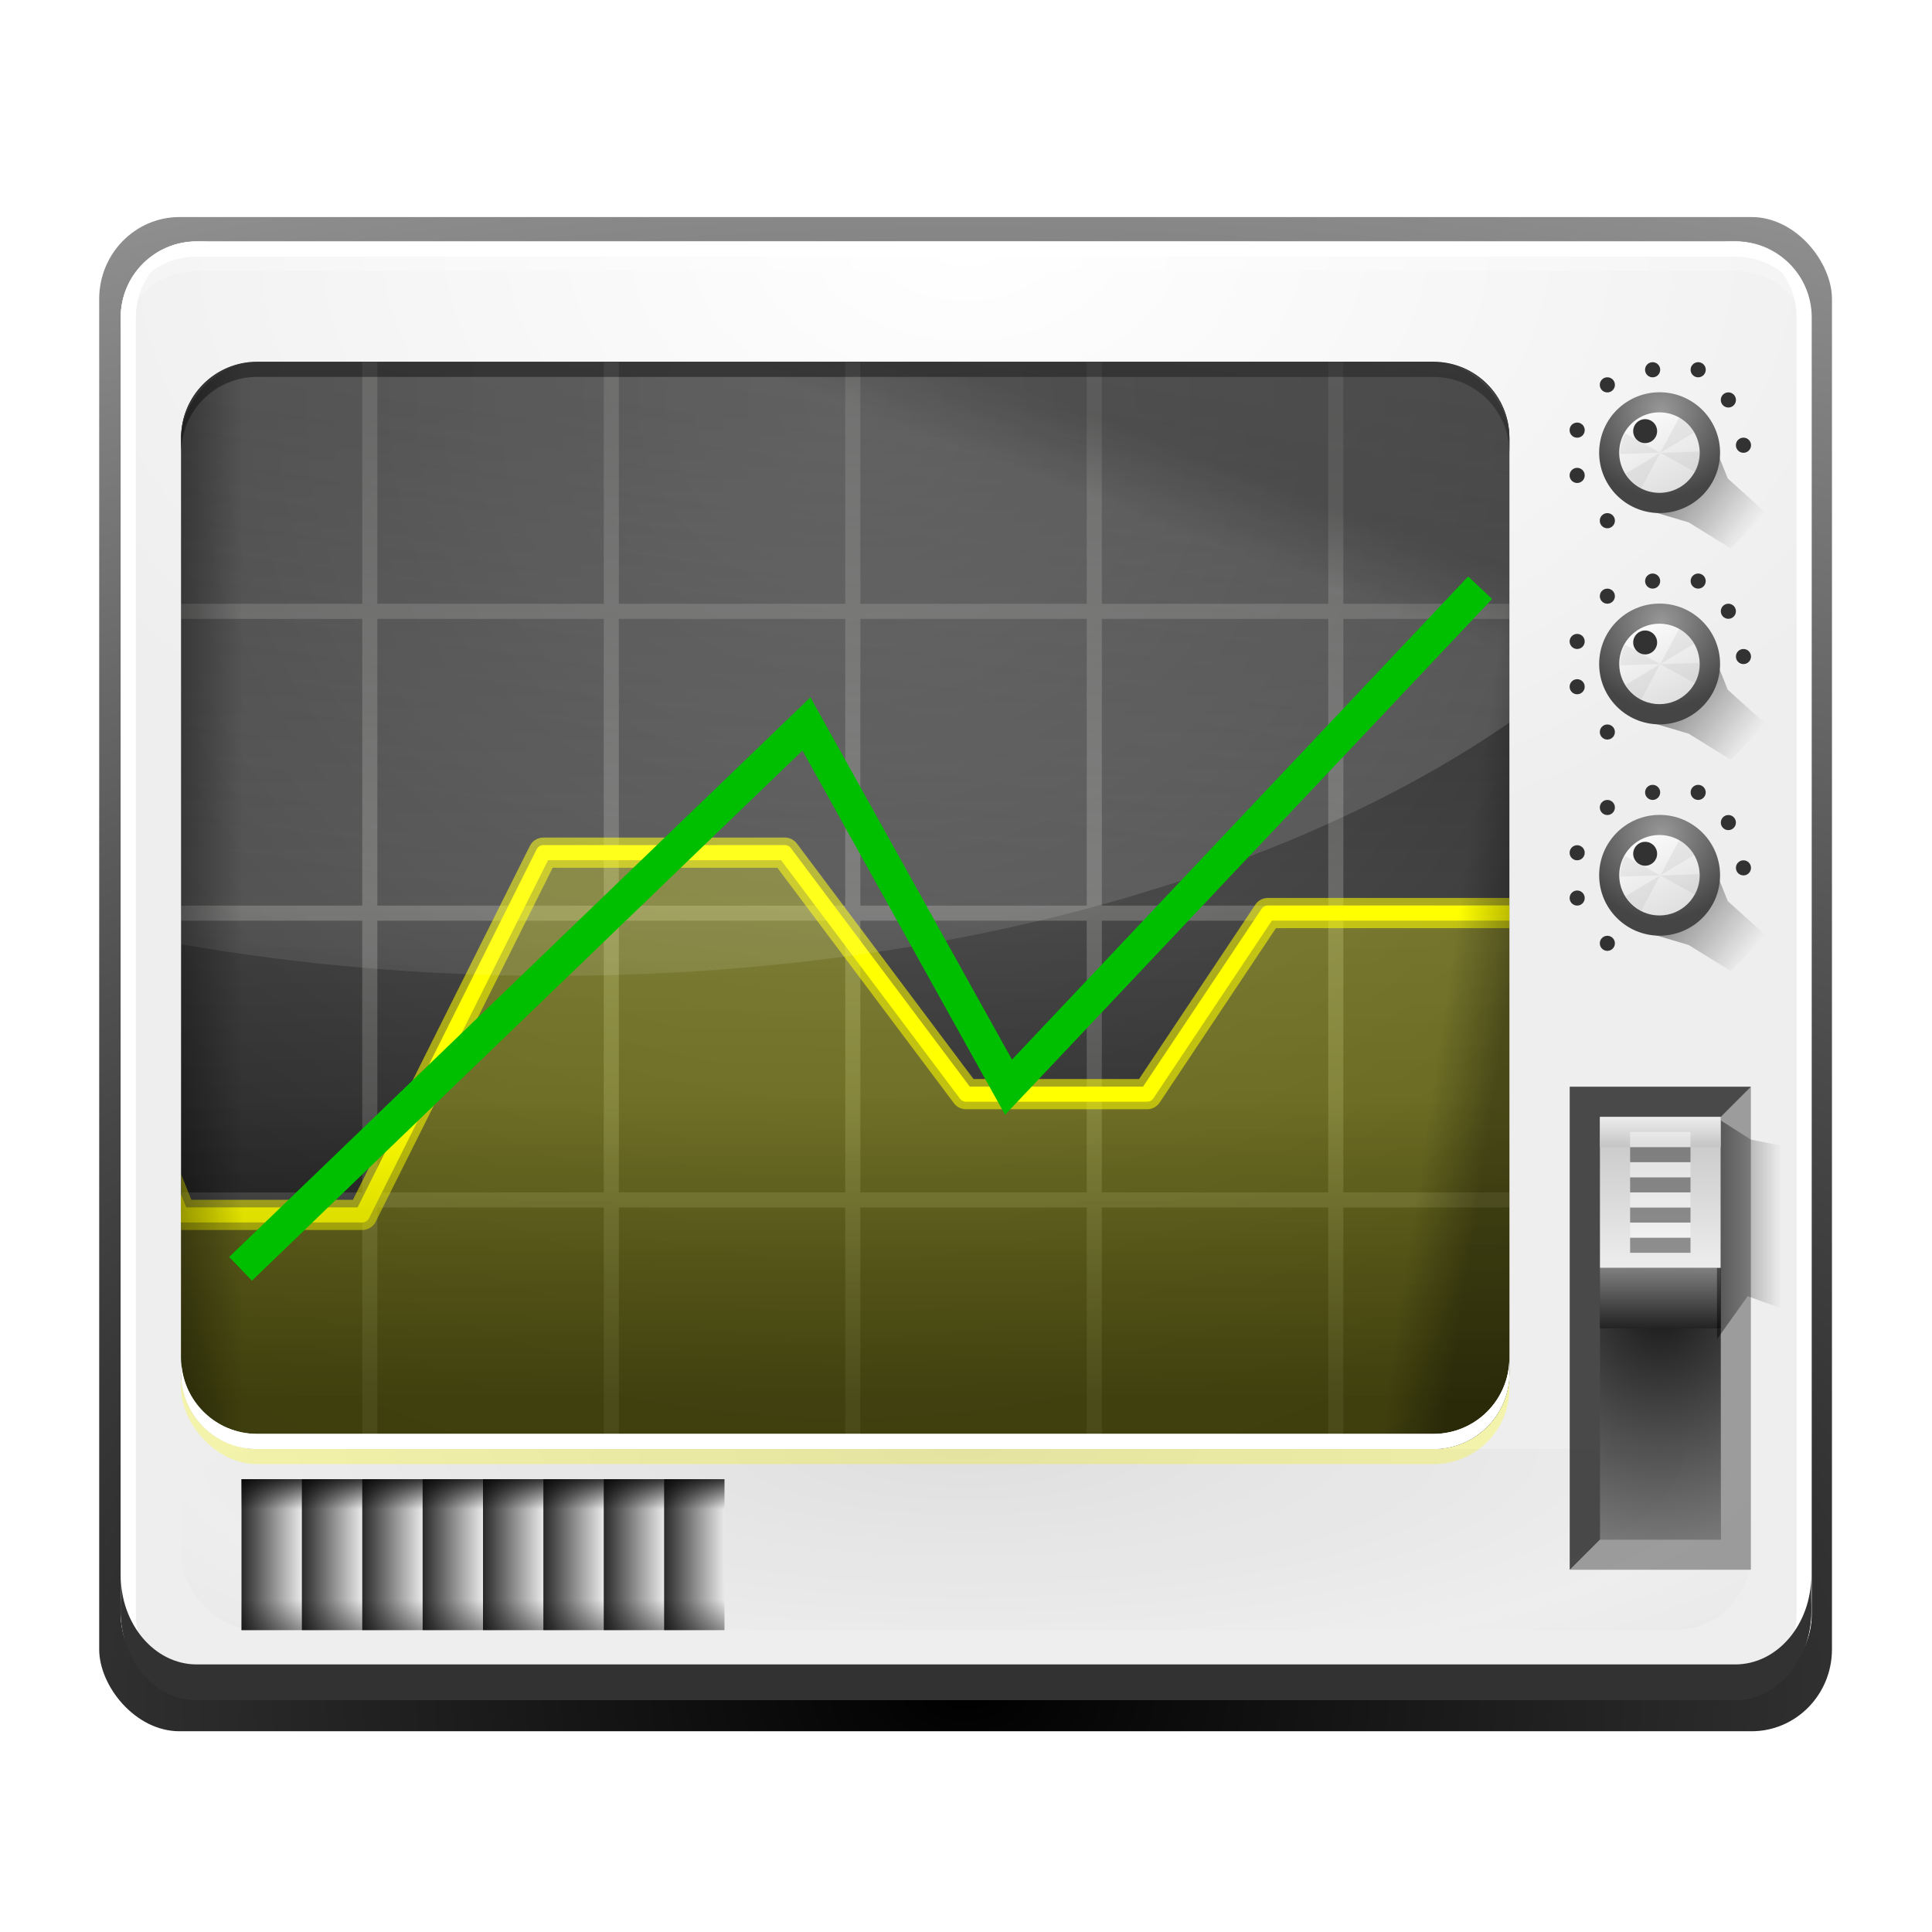<svg xmlns="http://www.w3.org/2000/svg" xmlns:svg="http://www.w3.org/2000/svg" xmlns:xlink="http://www.w3.org/1999/xlink" id="svg2" width="128" height="128" version="1.0"><defs id="defs4"><linearGradient id="linearGradient4111"><stop id="stop4113" offset="0" stop-color="#000" stop-opacity="1"/><stop id="stop4115" offset="1" stop-color="#000" stop-opacity="0"/></linearGradient><linearGradient id="linearGradient4085"><stop id="stop4087" offset="0" stop-color="#000" stop-opacity="1"/><stop id="stop4089" offset="1" stop-color="#000" stop-opacity="0"/></linearGradient><linearGradient id="linearGradient4031"><stop id="stop4033" offset="0" stop-color="#292929" stop-opacity="1"/><stop id="stop4035" offset="1" stop-color="#e9e9e9" stop-opacity="1"/></linearGradient><linearGradient id="linearGradient4002"><stop id="stop4004" offset="0" stop-color="#0f0" stop-opacity="1"/><stop id="stop4006" offset="1" stop-color="#f0ff80" stop-opacity="0"/></linearGradient><linearGradient id="linearGradient3785"><stop id="stop3787" offset="0" stop-color="#000" stop-opacity="1"/><stop id="stop3789" offset="1" stop-color="#000" stop-opacity="0"/></linearGradient><linearGradient id="linearGradient3761"><stop id="stop3763" offset="0" stop-color="#f6f6f6" stop-opacity="1"/><stop id="stop3765" offset="1" stop-color="#5a5a5a" stop-opacity="1"/></linearGradient><linearGradient id="linearGradient3749"><stop id="stop3751" offset="0" stop-color="#181818" stop-opacity="1"/><stop id="stop3753" offset="1" stop-color="#ababab" stop-opacity="1"/></linearGradient><linearGradient id="linearGradient3737"><stop id="stop3739" offset="0" stop-color="gray" stop-opacity="1"/><stop id="stop3741" offset="1" stop-color="#232323" stop-opacity="1"/></linearGradient><linearGradient id="linearGradient3729"><stop id="stop3731" offset="0" stop-color="#ededed" stop-opacity="1"/><stop id="stop3733" offset="1" stop-color="#bcbcbc" stop-opacity="1"/></linearGradient><linearGradient id="linearGradient3570"><stop id="stop3572" offset="0" stop-color="#000" stop-opacity="1"/><stop id="stop3574" offset="1" stop-color="#000" stop-opacity="0"/></linearGradient><linearGradient id="linearGradient3470"><stop id="stop3472" offset="0" stop-color="#ddd" stop-opacity="1"/><stop id="stop3474" offset="1" stop-color="#fbfbfb" stop-opacity="1"/></linearGradient><linearGradient id="linearGradient3452"><stop id="stop3454" offset="0" stop-color="#979797" stop-opacity="1"/><stop id="stop3456" offset="1" stop-color="#454545" stop-opacity="1"/></linearGradient><linearGradient id="linearGradient3440"><stop id="stop3442" offset="0" stop-color="#000" stop-opacity="1"/><stop id="stop3444" offset="1" stop-color="#000" stop-opacity="0"/></linearGradient><linearGradient id="linearGradient3384"><stop id="stop3386" offset="0" stop-color="#000" stop-opacity="1"/><stop id="stop3388" offset="1" stop-color="#000" stop-opacity="0"/></linearGradient><linearGradient id="linearGradient3374"><stop id="stop3376" offset="0" stop-color="#fff" stop-opacity="1"/><stop id="stop3378" offset="1" stop-color="#fff" stop-opacity="0"/></linearGradient><linearGradient id="linearGradient3292"><stop id="stop3294" offset="0" stop-color="#5e5e5e" stop-opacity="1"/><stop id="stop3296" offset="1" stop-color="#292929" stop-opacity="1"/></linearGradient><linearGradient id="linearGradient3275"><stop id="stop3277" offset="0" stop-color="#323232" stop-opacity="1"/><stop id="stop3279" offset="1" stop-color="#1a1a1a" stop-opacity="1"/></linearGradient><linearGradient id="linearGradient3265"><stop id="stop3267" offset="0" stop-color="#fff" stop-opacity="1"/><stop id="stop3269" offset="1" stop-color="#fff" stop-opacity="0"/></linearGradient><linearGradient id="linearGradient3255"><stop id="stop3257" offset="0" stop-color="#000" stop-opacity="1"/><stop id="stop3259" offset="1" stop-color="#000" stop-opacity="0"/></linearGradient><radialGradient id="radialGradient3261" cx="64" cy="116.98" r="58" fx="64" fy="116.98" gradientTransform="matrix(5.126,0,0,3.042,-264.054,-246.181)" gradientUnits="userSpaceOnUse" xlink:href="#linearGradient3255"/><radialGradient id="radialGradient3271" cx="64" cy="7.198" r="56" fx="64" fy="7.198" gradientTransform="matrix(1.237,0,0,0.798,-15.136,10.256)" gradientUnits="userSpaceOnUse" xlink:href="#linearGradient3265"/><radialGradient id="radialGradient3281" cx="56" cy="65.962" r="44" fx="56" fy="64.753" gradientTransform="matrix(2.207,0,0,2.058,-67.579,-106.933)" gradientUnits="userSpaceOnUse" xlink:href="#linearGradient3292"/><radialGradient id="radialGradient3287" cx="56" cy="60" r="44" fx="56" fy="99.821" gradientTransform="matrix(1.497,3.4730663e-8,-3.2384918e-8,1.396,-27.857,-45.052)" gradientUnits="userSpaceOnUse" xlink:href="#linearGradient3275"/><radialGradient id="radialGradient3289" cx="56" cy="60" r="44" fx="56" fy="99.821" gradientTransform="matrix(1.497,3.4730663e-8,-3.2384918e-8,1.396,-27.857,-44.052)" gradientUnits="userSpaceOnUse" xlink:href="#linearGradient3275"/><clipPath id="clipPath3361" clipPathUnits="userSpaceOnUse"><rect id="rect3363" width="88" height="72" x="12" y="24" fill="url(#radialGradient3365)" fill-opacity="1" stroke="none" stroke-dasharray="none" stroke-miterlimit="4" stroke-opacity="1" stroke-width="1" opacity="1" rx="5.017" ry="5.017"/></clipPath><radialGradient id="radialGradient3365" cx="56" cy="65.962" r="44" fx="56" fy="64.753" gradientTransform="matrix(2.207,0,0,2.058,-67.579,-106.933)" gradientUnits="userSpaceOnUse" xlink:href="#linearGradient3292"/><linearGradient id="linearGradient3380" x1="42.444" x2="26.826" y1="1.65" y2="110.061" gradientUnits="userSpaceOnUse" xlink:href="#linearGradient3374"/><linearGradient id="linearGradient3390" x1="52.514" x2="52.514" y1="97" y2="74.245" gradientUnits="userSpaceOnUse" xlink:href="#linearGradient3384"/><clipPath id="clipPath3402" clipPathUnits="userSpaceOnUse"><rect id="rect3404" width="88" height="72" x="12" y="24" fill="url(#radialGradient3406)" fill-opacity="1" stroke="none" stroke-dasharray="none" stroke-miterlimit="4" stroke-opacity="1" stroke-width="1" opacity="1" rx="5.017" ry="5.017"/></clipPath><radialGradient id="radialGradient3406" cx="56" cy="65.962" r="44" fx="56" fy="64.753" gradientTransform="matrix(2.207,0,0,2.058,-67.579,-106.933)" gradientUnits="userSpaceOnUse" xlink:href="#linearGradient3292"/><linearGradient id="linearGradient3446" x1="100" x2="100" y1="92.763" y2="60" gradientUnits="userSpaceOnUse" xlink:href="#linearGradient3440"/><linearGradient id="linearGradient3450" x1="100" x2="100" y1="92.763" y2="60" gradientTransform="translate(0,-120)" gradientUnits="userSpaceOnUse" xlink:href="#linearGradient3440"/><radialGradient id="radialGradient3458" cx="108.336" cy="25.487" r="4.172" fx="108.336" fy="25.487" gradientTransform="matrix(1.432,0,0,1.432,-46.842,-11.02)" gradientUnits="userSpaceOnUse" xlink:href="#linearGradient3452"/><linearGradient id="linearGradient3476" x1="110.757" x2="106.724" y1="32.56" y2="24.216" gradientUnits="userSpaceOnUse" xlink:href="#linearGradient3470"/><linearGradient id="linearGradient3576" x1="111.586" x2="116.799" y1="31.213" y2="35.08" gradientTransform="translate(-0.56,-0.203)" gradientUnits="userSpaceOnUse" xlink:href="#linearGradient3570"/><linearGradient id="linearGradient3671" x1="111.586" x2="116.799" y1="31.213" y2="35.08" gradientTransform="translate(-0.56,-0.203)" gradientUnits="userSpaceOnUse" xlink:href="#linearGradient3570"/><radialGradient id="radialGradient3673" cx="108.336" cy="25.487" r="4.172" fx="108.336" fy="25.487" gradientTransform="matrix(1.432,0,0,1.432,-46.842,-11.02)" gradientUnits="userSpaceOnUse" xlink:href="#linearGradient3452"/><linearGradient id="linearGradient3675" x1="110.757" x2="106.724" y1="32.56" y2="24.216" gradientUnits="userSpaceOnUse" xlink:href="#linearGradient3470"/><linearGradient id="linearGradient3711" x1="111.586" x2="116.799" y1="31.213" y2="35.08" gradientTransform="translate(-0.56,-0.203)" gradientUnits="userSpaceOnUse" xlink:href="#linearGradient3570"/><radialGradient id="radialGradient3713" cx="108.336" cy="25.487" r="4.172" fx="108.336" fy="25.487" gradientTransform="matrix(1.432,0,0,1.432,-46.842,-11.02)" gradientUnits="userSpaceOnUse" xlink:href="#linearGradient3452"/><linearGradient id="linearGradient3715" x1="110.757" x2="106.724" y1="32.56" y2="24.216" gradientUnits="userSpaceOnUse" xlink:href="#linearGradient3470"/><linearGradient id="linearGradient3735" x1="110" x2="110" y1="84" y2="72.081" gradientUnits="userSpaceOnUse" xlink:href="#linearGradient3729"/><linearGradient id="linearGradient3743" x1="110" x2="110" y1="84" y2="88" gradientUnits="userSpaceOnUse" xlink:href="#linearGradient3737"/><linearGradient id="linearGradient3747" x1="110" x2="110" y1="84" y2="72.081" gradientTransform="matrix(1,0,0,0.2,0,-90.8)" gradientUnits="userSpaceOnUse" xlink:href="#linearGradient3729"/><radialGradient id="radialGradient3755" cx="110" cy="87.736" r="4" fx="110" fy="87.736" gradientTransform="matrix(5.344,0,0,6.162,-477.837,-454.249)" gradientUnits="userSpaceOnUse" xlink:href="#linearGradient3749"/><linearGradient id="linearGradient3791" x1="113.348" x2="118.029" y1="79.669" y2="79.669" gradientUnits="userSpaceOnUse" xlink:href="#linearGradient3785"/><linearGradient id="linearGradient4008" x1="98.9" x2="98.9" y1="40.17" y2="104.503" gradientUnits="userSpaceOnUse" xlink:href="#linearGradient4002"/><clipPath id="clipPath4019" clipPathUnits="userSpaceOnUse"><rect id="rect4021" width="88" height="72" x="12" y="24" fill="url(#linearGradient4023)" fill-opacity="1" stroke="none" stroke-dasharray="none" stroke-miterlimit="4" stroke-opacity="1" stroke-width="1" opacity=".653" rx="5.017" ry="5.017"/></clipPath><linearGradient id="linearGradient4023" x1="100" x2="100" y1="92.763" y2="60" gradientUnits="userSpaceOnUse" xlink:href="#linearGradient3440"/><linearGradient id="linearGradient4027" x1="100" x2="100" y1="92.763" y2="72.82" gradientUnits="userSpaceOnUse" xlink:href="#linearGradient3440"/><linearGradient id="linearGradient4037" x1="16" x2="18" y1="104" y2="104" gradientTransform="matrix(2,0,0,1.25,-16,-27)" gradientUnits="userSpaceOnUse" xlink:href="#linearGradient4031"/><linearGradient id="linearGradient4041" x1="16" x2="18" y1="104" y2="104" gradientTransform="matrix(2,0,0,1.25,-12,-27)" gradientUnits="userSpaceOnUse" xlink:href="#linearGradient4031"/><linearGradient id="linearGradient4047" x1="16" x2="18" y1="104" y2="104" gradientTransform="matrix(2,0,0,1.25,-8,-27)" gradientUnits="userSpaceOnUse" xlink:href="#linearGradient4031"/><linearGradient id="linearGradient4049" x1="16" x2="18" y1="104" y2="104" gradientTransform="matrix(2,0,0,1.25,-4,-27)" gradientUnits="userSpaceOnUse" xlink:href="#linearGradient4031"/><linearGradient id="linearGradient4059" x1="16" x2="18" y1="104" y2="104" gradientTransform="matrix(2,0,0,1.25,0,-27)" gradientUnits="userSpaceOnUse" xlink:href="#linearGradient4031"/><linearGradient id="linearGradient4061" x1="16" x2="18" y1="104" y2="104" gradientTransform="matrix(2,0,0,1.25,4,-27)" gradientUnits="userSpaceOnUse" xlink:href="#linearGradient4031"/><linearGradient id="linearGradient4063" x1="16" x2="18" y1="104" y2="104" gradientTransform="matrix(2,0,0,1.25,8,-27)" gradientUnits="userSpaceOnUse" xlink:href="#linearGradient4031"/><linearGradient id="linearGradient4065" x1="16" x2="18" y1="104" y2="104" gradientTransform="matrix(2,0,0,1.25,12,-27)" gradientUnits="userSpaceOnUse" xlink:href="#linearGradient4031"/><linearGradient id="linearGradient4091" x1="32" x2="32" y1="98" y2="100" gradientUnits="userSpaceOnUse" xlink:href="#linearGradient4085"/><linearGradient id="linearGradient4095" x1="32" x2="32" y1="98" y2="100" gradientTransform="translate(0,-206)" gradientUnits="userSpaceOnUse" xlink:href="#linearGradient4085"/><linearGradient id="linearGradient4099" x1="100" x2="95.93" y1="65.698" y2="65.087" gradientUnits="userSpaceOnUse" xlink:href="#linearGradient3440"/><linearGradient id="linearGradient4103" x1="100" x2="95.91" y1="65.698" y2="65.698" gradientTransform="translate(-112,0)" gradientUnits="userSpaceOnUse" xlink:href="#linearGradient3440"/><linearGradient id="linearGradient4107" x1="48.922" x2="50.754" y1="24" y2="28.868" gradientTransform="translate(-112,0)" gradientUnits="userSpaceOnUse" xlink:href="#linearGradient3440"/><radialGradient id="radialGradient4119" cx="64" cy="73.978" r="52" fx="64" fy="73.978" gradientTransform="matrix(1,0,0,0.285,0,74.899)" gradientUnits="userSpaceOnUse" spreadMethod="reflect" xlink:href="#linearGradient4111"/></defs><g id="layer1"><rect id="rect3134" width="112" height="96" x="8" y="16" fill="url(#radialGradient3261)" fill-opacity="1" stroke="none" stroke-dasharray="none" stroke-miterlimit="4" stroke-opacity="1" stroke-width="4" filter="url(#filter3140)" opacity="1" rx="5.193" ry="5.193" transform="matrix(1.025,0,0,1.045,-1.628,-2.34)"/><rect id="rect3179" width="112" height="96" x="8" y="16" fill="#eee" fill-opacity="1" stroke="none" stroke-dasharray="none" stroke-miterlimit="4" stroke-opacity="1" stroke-width="1" opacity="1" rx="5.017" ry="5.017"/><path id="rect3149" fill="#fff" fill-opacity="1" stroke="none" stroke-dasharray="none" stroke-miterlimit="4" stroke-opacity="1" stroke-width="1" d="M 13.031 16 C 10.252 16 8 18.252 8 21.031 L 8 22.031 C 8 19.252 10.252 17 13.031 17 L 114.969 17 C 117.748 17 120 19.252 120 22.031 L 120 21.031 C 120 18.252 117.748 16 114.969 16 L 13.031 16 z" filter="url(#filter3162)" opacity="1"/><path id="rect2160" fill="#fff" fill-opacity="1" stroke="none" stroke-dasharray="none" stroke-miterlimit="4" stroke-opacity="1" stroke-width="1" d="M 13.031 16 C 10.252 16 8 18.252 8 21.031 L 8 106.969 C 8 109.748 10.252 112 13.031 112 L 14.031 112 C 11.252 112 9 109.748 9 106.969 L 9 21.031 C 9 18.252 11.252 16 14.031 16 L 13.031 16 z" filter="url(#filter3193)" opacity="1"/><path id="path3197" fill="#fff" fill-opacity="1" stroke="none" stroke-dasharray="none" stroke-miterlimit="4" stroke-opacity="1" stroke-width="1" d="M 13.031,16 C 10.252,16 8,18.252 8,21.031 L 8,106.969 C 8,109.748 10.252,112 13.031,112 L 14.031,112 C 11.252,112 9,109.748 9,106.969 L 9,21.031 C 9,18.252 11.252,16 14.031,16 L 13.031,16 z" filter="url(#filter3193)" opacity="1" transform="matrix(-1,0,0,1,128.031,0)"/><path id="rect3230" fill="#323232" fill-opacity="1" stroke="none" stroke-dasharray="none" stroke-miterlimit="4" stroke-opacity="1" stroke-width="1" d="M 8,104.969 L 8,106.969 C 8,109.748 10.252,112 13.031,112 L 114.969,112 C 117.748,112 120,109.748 120,106.969 L 120,104.969 C 120,107.748 117.748,110 114.969,110 L 13.031,110 C 10.252,110 8,107.748 8,104.969 z" filter="url(#filter3247)" opacity="1" transform="matrix(1,0,0,1.173,0,-18.758)"/><path id="path3172" fill="#323232" fill-opacity="1" stroke="none" stroke-dasharray="none" stroke-miterlimit="4" stroke-opacity="1" stroke-width="1" d="M 13.031,16 C 10.252,16 8,18.252 8,21.031 L 8,22.031 C 8,19.252 10.252,17 13.031,17 L 114.969,17 C 117.748,17 120,19.252 120,22.031 L 120,21.031 C 120,18.252 117.748,16 114.969,16 L 13.031,16 z" filter="url(#filter3162)" opacity="1" transform="matrix(1,0,0,-1.173,0,131.408)"/><path id="path3253" fill="#fff" fill-opacity="1" stroke="none" stroke-dasharray="none" stroke-miterlimit="4" stroke-opacity="1" stroke-width="1" d="M 8,104.969 L 8,106.969 C 8,109.748 10.252,112 13.031,112 L 114.969,112 C 117.748,112 120,109.748 120,106.969 L 120,104.969 C 120,107.748 117.748,110 114.969,110 L 13.031,110 C 10.252,110 8,107.748 8,104.969 z" filter="url(#filter3247)" opacity=".458" transform="matrix(1,0,0,-1,0,127.969)"/><rect id="rect3263" width="112" height="96" x="8" y="16" fill="url(#radialGradient3271)" fill-opacity="1" stroke="none" stroke-dasharray="none" stroke-miterlimit="4" stroke-opacity="1" stroke-width="1" opacity="1" rx="5.017" ry="5.017"/><rect id="rect3273" width="88" height="72" x="12" y="24" fill="url(#radialGradient3281)" fill-opacity="1" stroke="none" stroke-dasharray="none" stroke-miterlimit="4" stroke-opacity="1" stroke-width="1" opacity="1" rx="5.017" ry="5.017"/><path id="path3298" fill="#000" fill-opacity="1" stroke="none" stroke-dasharray="none" stroke-miterlimit="4" stroke-opacity="1" stroke-width="1" d="M 12,30 L 12,29 C 12,26.221 14.252,23.969 17.031,23.969 L 94.969,23.969 C 97.748,23.969 100,26.221 100,29 L 100,30 C 100,27.221 97.748,24.969 94.969,24.969 L 17.031,24.969 C 14.252,24.969 12,27.221 12,30 z" opacity=".574"/><g id="g3349" fill="#ff7e00" stroke="#d3d7cf" clip-path="url(#clipPath3361)" opacity=".258"><path id="path3300" fill="#ff7e00" fill-rule="evenodd" stroke="#d3d7cf" stroke-linecap="butt" stroke-linejoin="miter" stroke-opacity="1" stroke-width="1" d="M 24.5,19.5 L 24.5,99.5" opacity="1"/><path id="path3307" fill="#ff7e00" fill-rule="evenodd" stroke="#d3d7cf" stroke-linecap="butt" stroke-linejoin="miter" stroke-opacity="1" stroke-width="1" d="M 40.5,19.5 L 40.5,99.5" opacity="1"/><path id="path3309" fill="#ff7e00" fill-rule="evenodd" stroke="#d3d7cf" stroke-linecap="butt" stroke-linejoin="miter" stroke-opacity="1" stroke-width="1" d="M 56.5,19.5 L 56.5,99.5" opacity="1"/><path id="path3311" fill="#ff7e00" fill-rule="evenodd" stroke="#d3d7cf" stroke-linecap="butt" stroke-linejoin="miter" stroke-opacity="1" stroke-width="1" d="M 72.5,19.5 L 72.5,99.5" opacity="1"/><path id="path3317" fill="#ff7e00" fill-rule="evenodd" stroke="#d3d7cf" stroke-linecap="butt" stroke-linejoin="miter" stroke-opacity="1" stroke-width="1" d="M 88.5,19.5 L 88.5,99.5" opacity="1"/><path id="path3325" fill="#ff7e00" fill-rule="evenodd" stroke="#d3d7cf" stroke-linecap="butt" stroke-linejoin="miter" stroke-opacity="1" stroke-width="1" d="M 0.5,60.5 L 111.117,60.5" opacity="1"/><path id="path3327" fill="#ff7e00" fill-rule="evenodd" stroke="#d3d7cf" stroke-linecap="butt" stroke-linejoin="miter" stroke-opacity="1" stroke-width="1" d="M 0.5,79.5 L 111.117,79.5" opacity="1"/><path id="path3329" fill="#ff7e00" fill-rule="evenodd" stroke="#d3d7cf" stroke-linecap="butt" stroke-linejoin="miter" stroke-opacity="1" stroke-width="1" d="M 0.5,40.5 L 111.117,40.5" opacity="1"/></g><rect id="rect3448" width="88" height="72" x="12" y="-96" fill="url(#linearGradient3450)" fill-opacity="1" stroke="none" stroke-dasharray="none" stroke-miterlimit="4" stroke-opacity="1" stroke-width="1" opacity=".321" rx="5.017" ry="5.017" transform="scale(1,-1)"/><path id="path3428" fill="#000" fill-opacity="1" stroke="none" stroke-dasharray="none" stroke-miterlimit="4" stroke-opacity="1" stroke-width="1" d="M 12,30 L 12,29 C 12,26.221 14.252,23.969 17.031,23.969 L 94.969,23.969 C 97.748,23.969 100,26.221 100,29 L 100,30 C 100,27.221 97.748,24.969 94.969,24.969 L 17.031,24.969 C 14.252,24.969 12,27.221 12,30 z" filter="url(#filter3430)" opacity=".742"/><rect id="rect4025" width="88" height="72" x="12" y="24" fill="url(#linearGradient3446)" fill-opacity="1" stroke="none" stroke-dasharray="none" stroke-miterlimit="4" stroke-opacity="1" stroke-width="1" opacity=".437" rx="5.017" ry="5.017"/><g id="g4010" clip-path="url(#clipPath4019)" transform="translate(0,1)"><path id="path3431" fill="#ff0" fill-opacity="1" fill-rule="evenodd" stroke="none" stroke-dasharray="none" stroke-linecap="butt" stroke-linejoin="round" stroke-miterlimit="4" stroke-opacity="1" stroke-width="1" d="M 16.247,126.848 L -2.645,98.771 L 12,79.49 L 24,79.49 L 36,55.49 L 52,55.49 L 64,71.49 L 76,71.49 L 84,59.49 L 99.307,59.49 L 105.086,59.49 L 105.037,124.873" opacity=".285"/><path id="path3413" fill="none" fill-rule="evenodd" stroke="#ff0" stroke-dasharray="none" stroke-linecap="butt" stroke-linejoin="round" stroke-miterlimit="4" stroke-opacity="1" stroke-width="2" d="M 4,59.49 L 12,79.49 L 24,79.49 L 36,55.49 L 52,55.49 L 64,71.49 L 76,71.49 L 84,59.49 L 99.307,59.49 L 108,59.49" filter="url(#filter3427)" opacity=".747"/><path id="path3857" fill="none" fill-rule="evenodd" stroke="#ff0" stroke-dasharray="none" stroke-linecap="butt" stroke-linejoin="round" stroke-miterlimit="4" stroke-opacity="1" stroke-width="1" d="M 4,59.49 L 12,79.49 L 24,79.49 L 36,55.49 L 52,55.49 L 64,71.49 L 76,71.49 L 84,59.49 L 99.307,59.49 L 108,59.49"/></g><rect id="rect3438" width="88" height="72" x="12" y="24" fill="url(#linearGradient4027)" fill-opacity="1" stroke="none" stroke-dasharray="none" stroke-miterlimit="4" stroke-opacity="1" stroke-width="1" opacity=".321" rx="5.017" ry="5.017"/><g id="g3930"><g id="g3877"><g id="g3619"><path id="path3565" fill="url(#linearGradient3576)" fill-opacity="1" fill-rule="evenodd" stroke="none" stroke-linecap="butt" stroke-linejoin="miter" stroke-opacity="1" stroke-width="1" d="M 112.753,27.422 L 112.69,27.484 C 112.781,27.613 112.865,27.751 112.94,27.89 L 112.753,27.422 z M 113.253,28.672 C 113.358,29.029 113.44,29.405 113.44,29.797 C 113.44,32.006 111.652,33.797 109.44,33.797 C 109.27,33.797 109.105,33.755 108.94,33.734 L 111.878,34.609 L 114.659,36.328 L 117.003,33.984 L 114.472,31.703 L 113.253,28.672 z" filter="url(#filter3590)" opacity=".668"/><path id="path3434" fill="url(#radialGradient3458)" fill-opacity="1" stroke="none" stroke-dasharray="none" stroke-miterlimit="4" stroke-opacity="1" stroke-width="2" d="M 112.331 28.388 A 4.172 4.172 0 1 1 103.987,28.388 A 4.172 4.172 0 1 1 112.331 28.388 z" opacity="1" transform="matrix(0.96,0,0,0.959,6.121,2.766)"/><path id="path3464" fill="url(#linearGradient3476)" fill-opacity="1" stroke="none" stroke-dasharray="none" stroke-miterlimit="4" stroke-opacity="1" stroke-width="2" d="M 112.331 28.388 A 4.172 4.172 0 1 1 103.987,28.388 A 4.172 4.172 0 1 1 112.331 28.388 z" opacity="1" transform="matrix(0.639,0,0,0.639,40.828,11.846)"/><path id="path3490" fill="#a6a6a6" fill-opacity="1" fill-rule="evenodd" stroke="none" stroke-linecap="butt" stroke-linejoin="miter" stroke-opacity="1" stroke-width="1" d="M 111.25 27.656 L 110 30 L 112.281 28.625 C 112.034 28.214 111.674 27.884 111.25 27.656 z" filter="url(#filter3561)" opacity=".4"/><path id="path3495" fill="#a6a6a6" fill-opacity="1" fill-rule="evenodd" stroke="none" stroke-linecap="butt" stroke-linejoin="miter" stroke-opacity="1" stroke-width="1" d="M 108.742,32.34 L 109.992,29.996 L 107.711,31.371 C 107.958,31.783 108.318,32.113 108.742,32.34 z" filter="url(#filter3553)" opacity=".4"/><path id="path3497" fill="#a6a6a6" fill-opacity="1" fill-rule="evenodd" stroke="none" stroke-linecap="butt" stroke-linejoin="miter" stroke-opacity="1" stroke-width="1" d="M 112.651,29.913 L 109.996,30.003 L 112.328,31.291 C 112.56,30.871 112.666,30.394 112.651,29.913 z" filter="url(#filter3557)" opacity=".4"/><path id="path3499" fill="#a6a6a6" fill-opacity="1" fill-rule="evenodd" stroke="none" stroke-linecap="butt" stroke-linejoin="miter" stroke-opacity="1" stroke-width="1" d="M 107.341,30.083 L 109.995,29.994 L 107.664,28.706 C 107.432,29.126 107.326,29.602 107.341,30.083 z" filter="url(#filter3549)" opacity=".4"/><path id="path3594" fill="#323232" fill-opacity="1" stroke="none" stroke-dasharray="none" stroke-miterlimit="4" stroke-opacity="1" stroke-width="2" d="M 109.601 28.963 A 0.792 0.792 0 1 1 108.016,28.963 A 0.792 0.792 0 1 1 109.601 28.963 z" opacity="1" transform="translate(0.187,-0.399)"/><path id="path3601" fill="#323232" fill-opacity="1" stroke="none" stroke-dasharray="none" stroke-miterlimit="4" stroke-opacity="1" stroke-width="2" d="M 109.601 28.963 A 0.792 0.792 0 1 1 108.016,28.963 A 0.792 0.792 0 1 1 109.601 28.963 z" opacity="1" transform="matrix(0.631,0,0,0.631,37.833,16.222)"/><path id="path3603" fill="#323232" fill-opacity="1" stroke="none" stroke-dasharray="none" stroke-miterlimit="4" stroke-opacity="1" stroke-width="2" d="M 109.601 28.963 A 0.792 0.792 0 1 1 108.016,28.963 A 0.792 0.792 0 1 1 109.601 28.963 z" opacity="1" transform="matrix(0.631,0,0,0.631,35.833,13.222)"/><path id="path3605" fill="#323232" fill-opacity="1" stroke="none" stroke-dasharray="none" stroke-miterlimit="4" stroke-opacity="1" stroke-width="2" d="M 109.601 28.963 A 0.792 0.792 0 1 1 108.016,28.963 A 0.792 0.792 0 1 1 109.601 28.963 z" opacity="1" transform="matrix(0.631,0,0,0.631,35.833,10.222)"/><path id="path3607" fill="#323232" fill-opacity="1" stroke="none" stroke-dasharray="none" stroke-miterlimit="4" stroke-opacity="1" stroke-width="2" d="M 109.601 28.963 A 0.792 0.792 0 1 1 108.016,28.963 A 0.792 0.792 0 1 1 109.601 28.963 z" opacity="1" transform="matrix(0.631,0,0,0.631,37.833,7.222)"/><path id="path3611" fill="#323232" fill-opacity="1" stroke="none" stroke-dasharray="none" stroke-miterlimit="4" stroke-opacity="1" stroke-width="2" d="M 109.601 28.963 A 0.792 0.792 0 1 1 108.016,28.963 A 0.792 0.792 0 1 1 109.601 28.963 z" opacity="1" transform="matrix(-0.631,0,0,0.631,184.167,11.222)"/><path id="path3613" fill="#323232" fill-opacity="1" stroke="none" stroke-dasharray="none" stroke-miterlimit="4" stroke-opacity="1" stroke-width="2" d="M 109.601 28.963 A 0.792 0.792 0 1 1 108.016,28.963 A 0.792 0.792 0 1 1 109.601 28.963 z" opacity="1" transform="matrix(-0.631,0,0,0.631,183.167,8.222)"/><path id="path3615" fill="#323232" fill-opacity="1" stroke="none" stroke-dasharray="none" stroke-miterlimit="4" stroke-opacity="1" stroke-width="2" d="M 109.601 28.963 A 0.792 0.792 0 1 1 108.016,28.963 A 0.792 0.792 0 1 1 109.601 28.963 z" opacity="1" transform="matrix(-0.631,0,0,0.631,181.167,6.222)"/><path id="path3617" fill="#323232" fill-opacity="1" stroke="none" stroke-dasharray="none" stroke-miterlimit="4" stroke-opacity="1" stroke-width="2" d="M 109.601 28.963 A 0.792 0.792 0 1 1 108.016,28.963 A 0.792 0.792 0 1 1 109.601 28.963 z" opacity="1" transform="matrix(0.631,0,0,0.631,40.833,6.222)"/></g><g id="g3637" transform="translate(0,14)"><path id="path3639" fill="url(#linearGradient3671)" fill-opacity="1" fill-rule="evenodd" stroke="none" stroke-linecap="butt" stroke-linejoin="miter" stroke-opacity="1" stroke-width="1" d="M 112.753,27.422 L 112.69,27.484 C 112.781,27.613 112.865,27.751 112.94,27.89 L 112.753,27.422 z M 113.253,28.672 C 113.358,29.029 113.44,29.405 113.44,29.797 C 113.44,32.006 111.652,33.797 109.44,33.797 C 109.27,33.797 109.105,33.755 108.94,33.734 L 111.878,34.609 L 114.659,36.328 L 117.003,33.984 L 114.472,31.703 L 113.253,28.672 z" filter="url(#filter3590)" opacity=".668"/><path id="path3641" fill="url(#radialGradient3673)" fill-opacity="1" stroke="none" stroke-dasharray="none" stroke-miterlimit="4" stroke-opacity="1" stroke-width="2" d="m 112.331,28.388 c 0,2.304 -1.868,4.172 -4.172,4.172 -2.304,0 -4.172,-1.868 -4.172,-4.172 0,-2.304 1.868,-4.172 4.172,-4.172 2.304,0 4.172,1.868 4.172,4.172 z" opacity="1" transform="matrix(0.96,0,0,0.959,6.121,2.766)"/><path id="path3643" fill="url(#linearGradient3675)" fill-opacity="1" stroke="none" stroke-dasharray="none" stroke-miterlimit="4" stroke-opacity="1" stroke-width="2" d="m 112.331,28.388 c 0,2.304 -1.868,4.172 -4.172,4.172 -2.304,0 -4.172,-1.868 -4.172,-4.172 0,-2.304 1.868,-4.172 4.172,-4.172 2.304,0 4.172,1.868 4.172,4.172 z" opacity="1" transform="matrix(0.639,0,0,0.639,40.828,11.846)"/><path id="path3645" fill="#a6a6a6" fill-opacity="1" fill-rule="evenodd" stroke="none" stroke-linecap="butt" stroke-linejoin="miter" stroke-opacity="1" stroke-width="1" d="M 111.25,27.656 L 110,30 L 112.281,28.625 C 112.034,28.214 111.674,27.884 111.25,27.656 z" filter="url(#filter3561)" opacity=".4"/><path id="path3647" fill="#a6a6a6" fill-opacity="1" fill-rule="evenodd" stroke="none" stroke-linecap="butt" stroke-linejoin="miter" stroke-opacity="1" stroke-width="1" d="M 108.742,32.34 L 109.992,29.996 L 107.711,31.371 C 107.958,31.783 108.318,32.113 108.742,32.34 z" filter="url(#filter3553)" opacity=".4"/><path id="path3649" fill="#a6a6a6" fill-opacity="1" fill-rule="evenodd" stroke="none" stroke-linecap="butt" stroke-linejoin="miter" stroke-opacity="1" stroke-width="1" d="M 112.651,29.913 L 109.996,30.003 L 112.328,31.291 C 112.56,30.871 112.666,30.394 112.651,29.913 z" filter="url(#filter3557)" opacity=".4"/><path id="path3651" fill="#a6a6a6" fill-opacity="1" fill-rule="evenodd" stroke="none" stroke-linecap="butt" stroke-linejoin="miter" stroke-opacity="1" stroke-width="1" d="M 107.341,30.083 L 109.995,29.994 L 107.664,28.706 C 107.432,29.126 107.326,29.602 107.341,30.083 z" filter="url(#filter3549)" opacity=".4"/><path id="path3653" fill="#323232" fill-opacity="1" stroke="none" stroke-dasharray="none" stroke-miterlimit="4" stroke-opacity="1" stroke-width="2" d="m 109.601,28.963 c 0,0.438 -0.355,0.792 -0.792,0.792 -0.438,0 -0.792,-0.355 -0.792,-0.792 0,-0.438 0.355,-0.792 0.792,-0.792 0.438,0 0.792,0.355 0.792,0.792 z" opacity="1" transform="translate(0.187,-0.399)"/><path id="path3655" fill="#323232" fill-opacity="1" stroke="none" stroke-dasharray="none" stroke-miterlimit="4" stroke-opacity="1" stroke-width="2" d="m 109.601,28.963 c 0,0.438 -0.355,0.792 -0.792,0.792 -0.438,0 -0.792,-0.355 -0.792,-0.792 0,-0.438 0.355,-0.792 0.792,-0.792 0.438,0 0.792,0.355 0.792,0.792 z" opacity="1" transform="matrix(0.631,0,0,0.631,37.833,16.222)"/><path id="path3657" fill="#323232" fill-opacity="1" stroke="none" stroke-dasharray="none" stroke-miterlimit="4" stroke-opacity="1" stroke-width="2" d="m 109.601,28.963 c 0,0.438 -0.355,0.792 -0.792,0.792 -0.438,0 -0.792,-0.355 -0.792,-0.792 0,-0.438 0.355,-0.792 0.792,-0.792 0.438,0 0.792,0.355 0.792,0.792 z" opacity="1" transform="matrix(0.631,0,0,0.631,35.833,13.222)"/><path id="path3659" fill="#323232" fill-opacity="1" stroke="none" stroke-dasharray="none" stroke-miterlimit="4" stroke-opacity="1" stroke-width="2" d="m 109.601,28.963 c 0,0.438 -0.355,0.792 -0.792,0.792 -0.438,0 -0.792,-0.355 -0.792,-0.792 0,-0.438 0.355,-0.792 0.792,-0.792 0.438,0 0.792,0.355 0.792,0.792 z" opacity="1" transform="matrix(0.631,0,0,0.631,35.833,10.222)"/><path id="path3661" fill="#323232" fill-opacity="1" stroke="none" stroke-dasharray="none" stroke-miterlimit="4" stroke-opacity="1" stroke-width="2" d="m 109.601,28.963 c 0,0.438 -0.355,0.792 -0.792,0.792 -0.438,0 -0.792,-0.355 -0.792,-0.792 0,-0.438 0.355,-0.792 0.792,-0.792 0.438,0 0.792,0.355 0.792,0.792 z" opacity="1" transform="matrix(0.631,0,0,0.631,37.833,7.222)"/><path id="path3663" fill="#323232" fill-opacity="1" stroke="none" stroke-dasharray="none" stroke-miterlimit="4" stroke-opacity="1" stroke-width="2" d="m 109.601,28.963 c 0,0.438 -0.355,0.792 -0.792,0.792 -0.438,0 -0.792,-0.355 -0.792,-0.792 0,-0.438 0.355,-0.792 0.792,-0.792 0.438,0 0.792,0.355 0.792,0.792 z" opacity="1" transform="matrix(-0.631,0,0,0.631,184.167,11.222)"/><path id="path3665" fill="#323232" fill-opacity="1" stroke="none" stroke-dasharray="none" stroke-miterlimit="4" stroke-opacity="1" stroke-width="2" d="m 109.601,28.963 c 0,0.438 -0.355,0.792 -0.792,0.792 -0.438,0 -0.792,-0.355 -0.792,-0.792 0,-0.438 0.355,-0.792 0.792,-0.792 0.438,0 0.792,0.355 0.792,0.792 z" opacity="1" transform="matrix(-0.631,0,0,0.631,183.167,8.222)"/><path id="path3667" fill="#323232" fill-opacity="1" stroke="none" stroke-dasharray="none" stroke-miterlimit="4" stroke-opacity="1" stroke-width="2" d="m 109.601,28.963 c 0,0.438 -0.355,0.792 -0.792,0.792 -0.438,0 -0.792,-0.355 -0.792,-0.792 0,-0.438 0.355,-0.792 0.792,-0.792 0.438,0 0.792,0.355 0.792,0.792 z" opacity="1" transform="matrix(-0.631,0,0,0.631,181.167,6.222)"/><path id="path3669" fill="#323232" fill-opacity="1" stroke="none" stroke-dasharray="none" stroke-miterlimit="4" stroke-opacity="1" stroke-width="2" d="m 109.601,28.963 c 0,0.438 -0.355,0.792 -0.792,0.792 -0.438,0 -0.792,-0.355 -0.792,-0.792 0,-0.438 0.355,-0.792 0.792,-0.792 0.438,0 0.792,0.355 0.792,0.792 z" opacity="1" transform="matrix(0.631,0,0,0.631,40.833,6.222)"/></g><g id="g3677" transform="translate(0,28)"><path id="path3679" fill="url(#linearGradient3711)" fill-opacity="1" fill-rule="evenodd" stroke="none" stroke-linecap="butt" stroke-linejoin="miter" stroke-opacity="1" stroke-width="1" d="M 112.753,27.422 L 112.69,27.484 C 112.781,27.613 112.865,27.751 112.94,27.89 L 112.753,27.422 z M 113.253,28.672 C 113.358,29.029 113.44,29.405 113.44,29.797 C 113.44,32.006 111.652,33.797 109.44,33.797 C 109.27,33.797 109.105,33.755 108.94,33.734 L 111.878,34.609 L 114.659,36.328 L 117.003,33.984 L 114.472,31.703 L 113.253,28.672 z" filter="url(#filter3590)" opacity=".668"/><path id="path3681" fill="url(#radialGradient3713)" fill-opacity="1" stroke="none" stroke-dasharray="none" stroke-miterlimit="4" stroke-opacity="1" stroke-width="2" d="m 112.331,28.388 c 0,2.304 -1.868,4.172 -4.172,4.172 -2.304,0 -4.172,-1.868 -4.172,-4.172 0,-2.304 1.868,-4.172 4.172,-4.172 2.304,0 4.172,1.868 4.172,4.172 z" opacity="1" transform="matrix(0.96,0,0,0.959,6.121,2.766)"/><path id="path3683" fill="url(#linearGradient3715)" fill-opacity="1" stroke="none" stroke-dasharray="none" stroke-miterlimit="4" stroke-opacity="1" stroke-width="2" d="m 112.331,28.388 c 0,2.304 -1.868,4.172 -4.172,4.172 -2.304,0 -4.172,-1.868 -4.172,-4.172 0,-2.304 1.868,-4.172 4.172,-4.172 2.304,0 4.172,1.868 4.172,4.172 z" opacity="1" transform="matrix(0.639,0,0,0.639,40.828,11.846)"/><path id="path3685" fill="#a6a6a6" fill-opacity="1" fill-rule="evenodd" stroke="none" stroke-linecap="butt" stroke-linejoin="miter" stroke-opacity="1" stroke-width="1" d="M 111.25,27.656 L 110,30 L 112.281,28.625 C 112.034,28.214 111.674,27.884 111.25,27.656 z" filter="url(#filter3561)" opacity=".4"/><path id="path3687" fill="#a6a6a6" fill-opacity="1" fill-rule="evenodd" stroke="none" stroke-linecap="butt" stroke-linejoin="miter" stroke-opacity="1" stroke-width="1" d="M 108.742,32.34 L 109.992,29.996 L 107.711,31.371 C 107.958,31.783 108.318,32.113 108.742,32.34 z" filter="url(#filter3553)" opacity=".4"/><path id="path3689" fill="#a6a6a6" fill-opacity="1" fill-rule="evenodd" stroke="none" stroke-linecap="butt" stroke-linejoin="miter" stroke-opacity="1" stroke-width="1" d="M 112.651,29.913 L 109.996,30.003 L 112.328,31.291 C 112.56,30.871 112.666,30.394 112.651,29.913 z" filter="url(#filter3557)" opacity=".4"/><path id="path3691" fill="#a6a6a6" fill-opacity="1" fill-rule="evenodd" stroke="none" stroke-linecap="butt" stroke-linejoin="miter" stroke-opacity="1" stroke-width="1" d="M 107.341,30.083 L 109.995,29.994 L 107.664,28.706 C 107.432,29.126 107.326,29.602 107.341,30.083 z" filter="url(#filter3549)" opacity=".4"/><path id="path3693" fill="#323232" fill-opacity="1" stroke="none" stroke-dasharray="none" stroke-miterlimit="4" stroke-opacity="1" stroke-width="2" d="m 109.601,28.963 c 0,0.438 -0.355,0.792 -0.792,0.792 -0.438,0 -0.792,-0.355 -0.792,-0.792 0,-0.438 0.355,-0.792 0.792,-0.792 0.438,0 0.792,0.355 0.792,0.792 z" opacity="1" transform="translate(0.187,-0.399)"/><path id="path3695" fill="#323232" fill-opacity="1" stroke="none" stroke-dasharray="none" stroke-miterlimit="4" stroke-opacity="1" stroke-width="2" d="m 109.601,28.963 c 0,0.438 -0.355,0.792 -0.792,0.792 -0.438,0 -0.792,-0.355 -0.792,-0.792 0,-0.438 0.355,-0.792 0.792,-0.792 0.438,0 0.792,0.355 0.792,0.792 z" opacity="1" transform="matrix(0.631,0,0,0.631,37.833,16.222)"/><path id="path3697" fill="#323232" fill-opacity="1" stroke="none" stroke-dasharray="none" stroke-miterlimit="4" stroke-opacity="1" stroke-width="2" d="m 109.601,28.963 c 0,0.438 -0.355,0.792 -0.792,0.792 -0.438,0 -0.792,-0.355 -0.792,-0.792 0,-0.438 0.355,-0.792 0.792,-0.792 0.438,0 0.792,0.355 0.792,0.792 z" opacity="1" transform="matrix(0.631,0,0,0.631,35.833,13.222)"/><path id="path3699" fill="#323232" fill-opacity="1" stroke="none" stroke-dasharray="none" stroke-miterlimit="4" stroke-opacity="1" stroke-width="2" d="m 109.601,28.963 c 0,0.438 -0.355,0.792 -0.792,0.792 -0.438,0 -0.792,-0.355 -0.792,-0.792 0,-0.438 0.355,-0.792 0.792,-0.792 0.438,0 0.792,0.355 0.792,0.792 z" opacity="1" transform="matrix(0.631,0,0,0.631,35.833,10.222)"/><path id="path3701" fill="#323232" fill-opacity="1" stroke="none" stroke-dasharray="none" stroke-miterlimit="4" stroke-opacity="1" stroke-width="2" d="m 109.601,28.963 c 0,0.438 -0.355,0.792 -0.792,0.792 -0.438,0 -0.792,-0.355 -0.792,-0.792 0,-0.438 0.355,-0.792 0.792,-0.792 0.438,0 0.792,0.355 0.792,0.792 z" opacity="1" transform="matrix(0.631,0,0,0.631,37.833,7.222)"/><path id="path3703" fill="#323232" fill-opacity="1" stroke="none" stroke-dasharray="none" stroke-miterlimit="4" stroke-opacity="1" stroke-width="2" d="m 109.601,28.963 c 0,0.438 -0.355,0.792 -0.792,0.792 -0.438,0 -0.792,-0.355 -0.792,-0.792 0,-0.438 0.355,-0.792 0.792,-0.792 0.438,0 0.792,0.355 0.792,0.792 z" opacity="1" transform="matrix(-0.631,0,0,0.631,184.167,11.222)"/><path id="path3705" fill="#323232" fill-opacity="1" stroke="none" stroke-dasharray="none" stroke-miterlimit="4" stroke-opacity="1" stroke-width="2" d="m 109.601,28.963 c 0,0.438 -0.355,0.792 -0.792,0.792 -0.438,0 -0.792,-0.355 -0.792,-0.792 0,-0.438 0.355,-0.792 0.792,-0.792 0.438,0 0.792,0.355 0.792,0.792 z" opacity="1" transform="matrix(-0.631,0,0,0.631,183.167,8.222)"/><path id="path3707" fill="#323232" fill-opacity="1" stroke="none" stroke-dasharray="none" stroke-miterlimit="4" stroke-opacity="1" stroke-width="2" d="m 109.601,28.963 c 0,0.438 -0.355,0.792 -0.792,0.792 -0.438,0 -0.792,-0.355 -0.792,-0.792 0,-0.438 0.355,-0.792 0.792,-0.792 0.438,0 0.792,0.355 0.792,0.792 z" opacity="1" transform="matrix(-0.631,0,0,0.631,181.167,6.222)"/><path id="path3709" fill="#323232" fill-opacity="1" stroke="none" stroke-dasharray="none" stroke-miterlimit="4" stroke-opacity="1" stroke-width="2" d="m 109.601,28.963 c 0,0.438 -0.355,0.792 -0.792,0.792 -0.438,0 -0.792,-0.355 -0.792,-0.792 0,-0.438 0.355,-0.792 0.792,-0.792 0.438,0 0.792,0.355 0.792,0.792 z" opacity="1" transform="matrix(0.631,0,0,0.631,40.833,6.222)"/></g></g><rect id="rect3717" width="12" height="32" x="104" y="72" fill="#9c9c9c" fill-opacity="1" stroke="none" stroke-dasharray="none" stroke-miterlimit="4" stroke-opacity="1" stroke-width="2" opacity="1"/><rect id="rect3719" width="8" height="28" x="106" y="74" fill="#6b6b6b" fill-opacity="1" stroke="none" stroke-dasharray="none" stroke-miterlimit="4" stroke-opacity="1" stroke-width="2" opacity="1"/><rect id="rect3727" width="8" height="28" x="106" y="74" fill="url(#radialGradient3755)" fill-opacity="1" stroke="none" stroke-dasharray="none" stroke-miterlimit="4" stroke-opacity="1" stroke-width="2" opacity="1"/><path id="path3721" fill="#000" fill-opacity="1" fill-rule="evenodd" stroke="none" stroke-linecap="butt" stroke-linejoin="miter" stroke-opacity="1" stroke-width="1" d="M 116,72 L 114,74 L 106,74 L 106,102 L 104,104 L 104,72 L 116,72 z" opacity=".532"/><rect id="rect3725" width="8" height="4" x="106" y="84" fill="url(#linearGradient3743)" fill-opacity="1" stroke="none" stroke-dasharray="none" stroke-miterlimit="4" stroke-opacity="1" stroke-width="2" opacity="1"/><path id="path3783" fill="url(#linearGradient3791)" fill-opacity="1" fill-rule="evenodd" stroke="none" stroke-linecap="butt" stroke-linejoin="miter" stroke-opacity="1" stroke-width="1" d="M 113.755,74.073 L 115.994,75.498 L 118.029,75.905 L 118.029,86.69 L 115.79,85.876 L 113.755,88.725 L 113.755,74.073 z" filter="url(#filter3853)" opacity=".705"/><rect id="rect3723" width="8" height="10" x="106" y="74" fill="url(#linearGradient3735)" fill-opacity="1" stroke="none" stroke-dasharray="none" stroke-miterlimit="4" stroke-opacity="1" stroke-width="2" opacity="1"/><rect id="rect3745" width="8" height="2" x="106" y="-76" fill="url(#linearGradient3747)" fill-opacity="1" stroke="none" stroke-dasharray="none" stroke-miterlimit="4" stroke-opacity="1" stroke-width="2" opacity="1" transform="scale(1,-1)"/><rect id="rect3767" width="4" height="1" x="108" y="82" fill="#181818" fill-opacity="1" stroke="none" stroke-dasharray="none" stroke-miterlimit="4" stroke-opacity="1" stroke-width="2" opacity=".432"/><rect id="rect3769" width="4" height="1" x="108" y="80" fill="#181818" fill-opacity="1" stroke="none" stroke-dasharray="none" stroke-miterlimit="4" stroke-opacity="1" stroke-width="2" opacity=".432"/><rect id="rect3771" width="4" height="1" x="108" y="78" fill="#181818" fill-opacity="1" stroke="none" stroke-dasharray="none" stroke-miterlimit="4" stroke-opacity="1" stroke-width="2" opacity=".432"/><rect id="rect3773" width="4" height="1" x="108" y="76" fill="#181818" fill-opacity="1" stroke="none" stroke-dasharray="none" stroke-miterlimit="4" stroke-opacity="1" stroke-width="2" opacity=".432"/><rect id="rect3775" width="4" height="1" x="108" y="77" fill="#fff" fill-opacity="1" stroke="none" stroke-dasharray="none" stroke-miterlimit="4" stroke-opacity="1" stroke-width="2" opacity=".432"/><rect id="rect3777" width="4" height="1" x="108" y="79" fill="#fff" fill-opacity="1" stroke="none" stroke-dasharray="none" stroke-miterlimit="4" stroke-opacity="1" stroke-width="2" opacity=".432"/><rect id="rect3779" width="4" height="1" x="108" y="81" fill="#fff" fill-opacity="1" stroke="none" stroke-dasharray="none" stroke-miterlimit="4" stroke-opacity="1" stroke-width="2" opacity=".432"/><rect id="rect3781" width="4" height="1" x="108" y="75" fill="#fff" fill-opacity="1" stroke="none" stroke-dasharray="none" stroke-miterlimit="4" stroke-opacity="1" stroke-width="2" opacity=".432"/></g><rect id="rect4105" width="88" height="72" x="-100" y="24" fill="url(#linearGradient4107)" fill-opacity="1" stroke="none" stroke-dasharray="none" stroke-miterlimit="4" stroke-opacity="1" stroke-width="1" opacity=".321" rx="5.017" ry="5.017" transform="scale(-1,1)"/><path id="rect3367" fill="url(#linearGradient3380)" fill-opacity="1" stroke="none" stroke-dasharray="none" stroke-miterlimit="4" stroke-opacity="1" stroke-width="1" d="M 17.031,24 C 14.252,24 12,26.252 12,29.031 L 12,62.558 C 19.752,63.906 28.021,64.652 36.594,64.652 C 62.34,64.652 85.245,58.083 100,47.871 L 100,29.031 C 100,26.252 97.748,24 94.969,24 L 17.031,24 z" opacity=".221"/><rect id="rect4097" width="88" height="72" x="12" y="24" fill="url(#linearGradient4099)" fill-opacity="1" stroke="none" stroke-dasharray="none" stroke-miterlimit="4" stroke-opacity="1" stroke-width="1" opacity=".321" rx="5.017" ry="5.017"/><rect id="rect4109" width="104" height="12" x="12" y="96" fill="url(#radialGradient4119)" fill-opacity="1" stroke="none" stroke-dasharray="none" stroke-linejoin="round" stroke-miterlimit="4" stroke-opacity="1" stroke-width="1" filter="url(#filter4137)" opacity=".253" rx="5.017" ry="5.017"/><rect id="rect4101" width="88" height="72" x="-100" y="24" fill="url(#linearGradient4103)" fill-opacity="1" stroke="none" stroke-dasharray="none" stroke-miterlimit="4" stroke-opacity="1" stroke-width="1" opacity=".321" rx="5.017" ry="5.017" transform="scale(-1,1)"/><path id="rect3283" fill="#fff" fill-opacity="1" stroke="none" stroke-dasharray="none" stroke-miterlimit="4" stroke-opacity="1" stroke-width="1" d="M 12 89.969 L 12 90.969 C 12 93.748 14.252 96 17.031 96 L 94.969 96 C 97.748 96 100 93.748 100 90.969 L 100 89.969 C 100 92.748 97.748 95 94.969 95 L 17.031 95 C 14.252 95 12 92.748 12 89.969 z" opacity="1"/><path id="path3418" fill="#fff" fill-opacity="1" stroke="none" stroke-dasharray="none" stroke-miterlimit="4" stroke-opacity="1" stroke-width="1" d="M 12 89.969 L 12 90.969 C 12 93.748 14.252 96 17.031 96 L 94.969 96 C 97.748 96 100 93.748 100 90.969 L 100 89.969 C 100 92.748 97.748 95 94.969 95 L 17.031 95 C 14.252 95 12 92.748 12 89.969 z" filter="url(#filter3424)" opacity="1"/><rect id="rect4029" width="4" height="10" x="16" y="98" fill="url(#linearGradient4037)" fill-opacity="1" stroke="none" stroke-dasharray="none" stroke-linejoin="round" stroke-miterlimit="4" stroke-opacity="1" stroke-width="1" opacity="1"/><rect id="rect4039" width="4" height="10" x="20" y="98" fill="url(#linearGradient4041)" fill-opacity="1" stroke="none" stroke-dasharray="none" stroke-linejoin="round" stroke-miterlimit="4" stroke-opacity="1" stroke-width="1" opacity="1"/><rect id="rect4043" width="4" height="10" x="24" y="98" fill="url(#linearGradient4047)" fill-opacity="1" stroke="none" stroke-dasharray="none" stroke-linejoin="round" stroke-miterlimit="4" stroke-opacity="1" stroke-width="1" opacity="1"/><rect id="rect4045" width="4" height="10" x="28" y="98" fill="url(#linearGradient4049)" fill-opacity="1" stroke="none" stroke-dasharray="none" stroke-linejoin="round" stroke-miterlimit="4" stroke-opacity="1" stroke-width="1" opacity="1"/><rect id="rect4051" width="4" height="10" x="32" y="98" fill="url(#linearGradient4059)" fill-opacity="1" stroke="none" stroke-dasharray="none" stroke-linejoin="round" stroke-miterlimit="4" stroke-opacity="1" stroke-width="1" opacity="1"/><rect id="rect4053" width="4" height="10" x="36" y="98" fill="url(#linearGradient4061)" fill-opacity="1" stroke="none" stroke-dasharray="none" stroke-linejoin="round" stroke-miterlimit="4" stroke-opacity="1" stroke-width="1" opacity="1"/><rect id="rect4055" width="4" height="10" x="40" y="98" fill="url(#linearGradient4063)" fill-opacity="1" stroke="none" stroke-dasharray="none" stroke-linejoin="round" stroke-miterlimit="4" stroke-opacity="1" stroke-width="1" opacity="1"/><rect id="rect4057" width="4" height="10" x="44" y="98" fill="url(#linearGradient4065)" fill-opacity="1" stroke="none" stroke-dasharray="none" stroke-linejoin="round" stroke-miterlimit="4" stroke-opacity="1" stroke-width="1" opacity="1"/><rect id="rect4093" width="32" height="2" x="16" y="-108" fill="url(#linearGradient4095)" fill-opacity="1" stroke="none" stroke-dasharray="none" stroke-linejoin="round" stroke-miterlimit="4" stroke-opacity="1" stroke-width="1" opacity=".384" transform="scale(1,-1)"/><rect id="rect4083" width="32" height="2" x="16" y="98" fill="url(#linearGradient4091)" fill-opacity="1" stroke="none" stroke-dasharray="none" stroke-linejoin="round" stroke-miterlimit="4" stroke-opacity="1" stroke-width="1" opacity=".779"/><path id="path2144" fill="none" fill-rule="evenodd" stroke="#00bf00" stroke-dasharray="none" stroke-linecap="butt" stroke-linejoin="miter" stroke-miterlimit="4" stroke-opacity="1" stroke-width="2.176" d="M 15.938,84.062 L 53.429,47.963 L 66.819,72.029 L 98.062,38.938 L 98.062,38.938"/></g></svg>